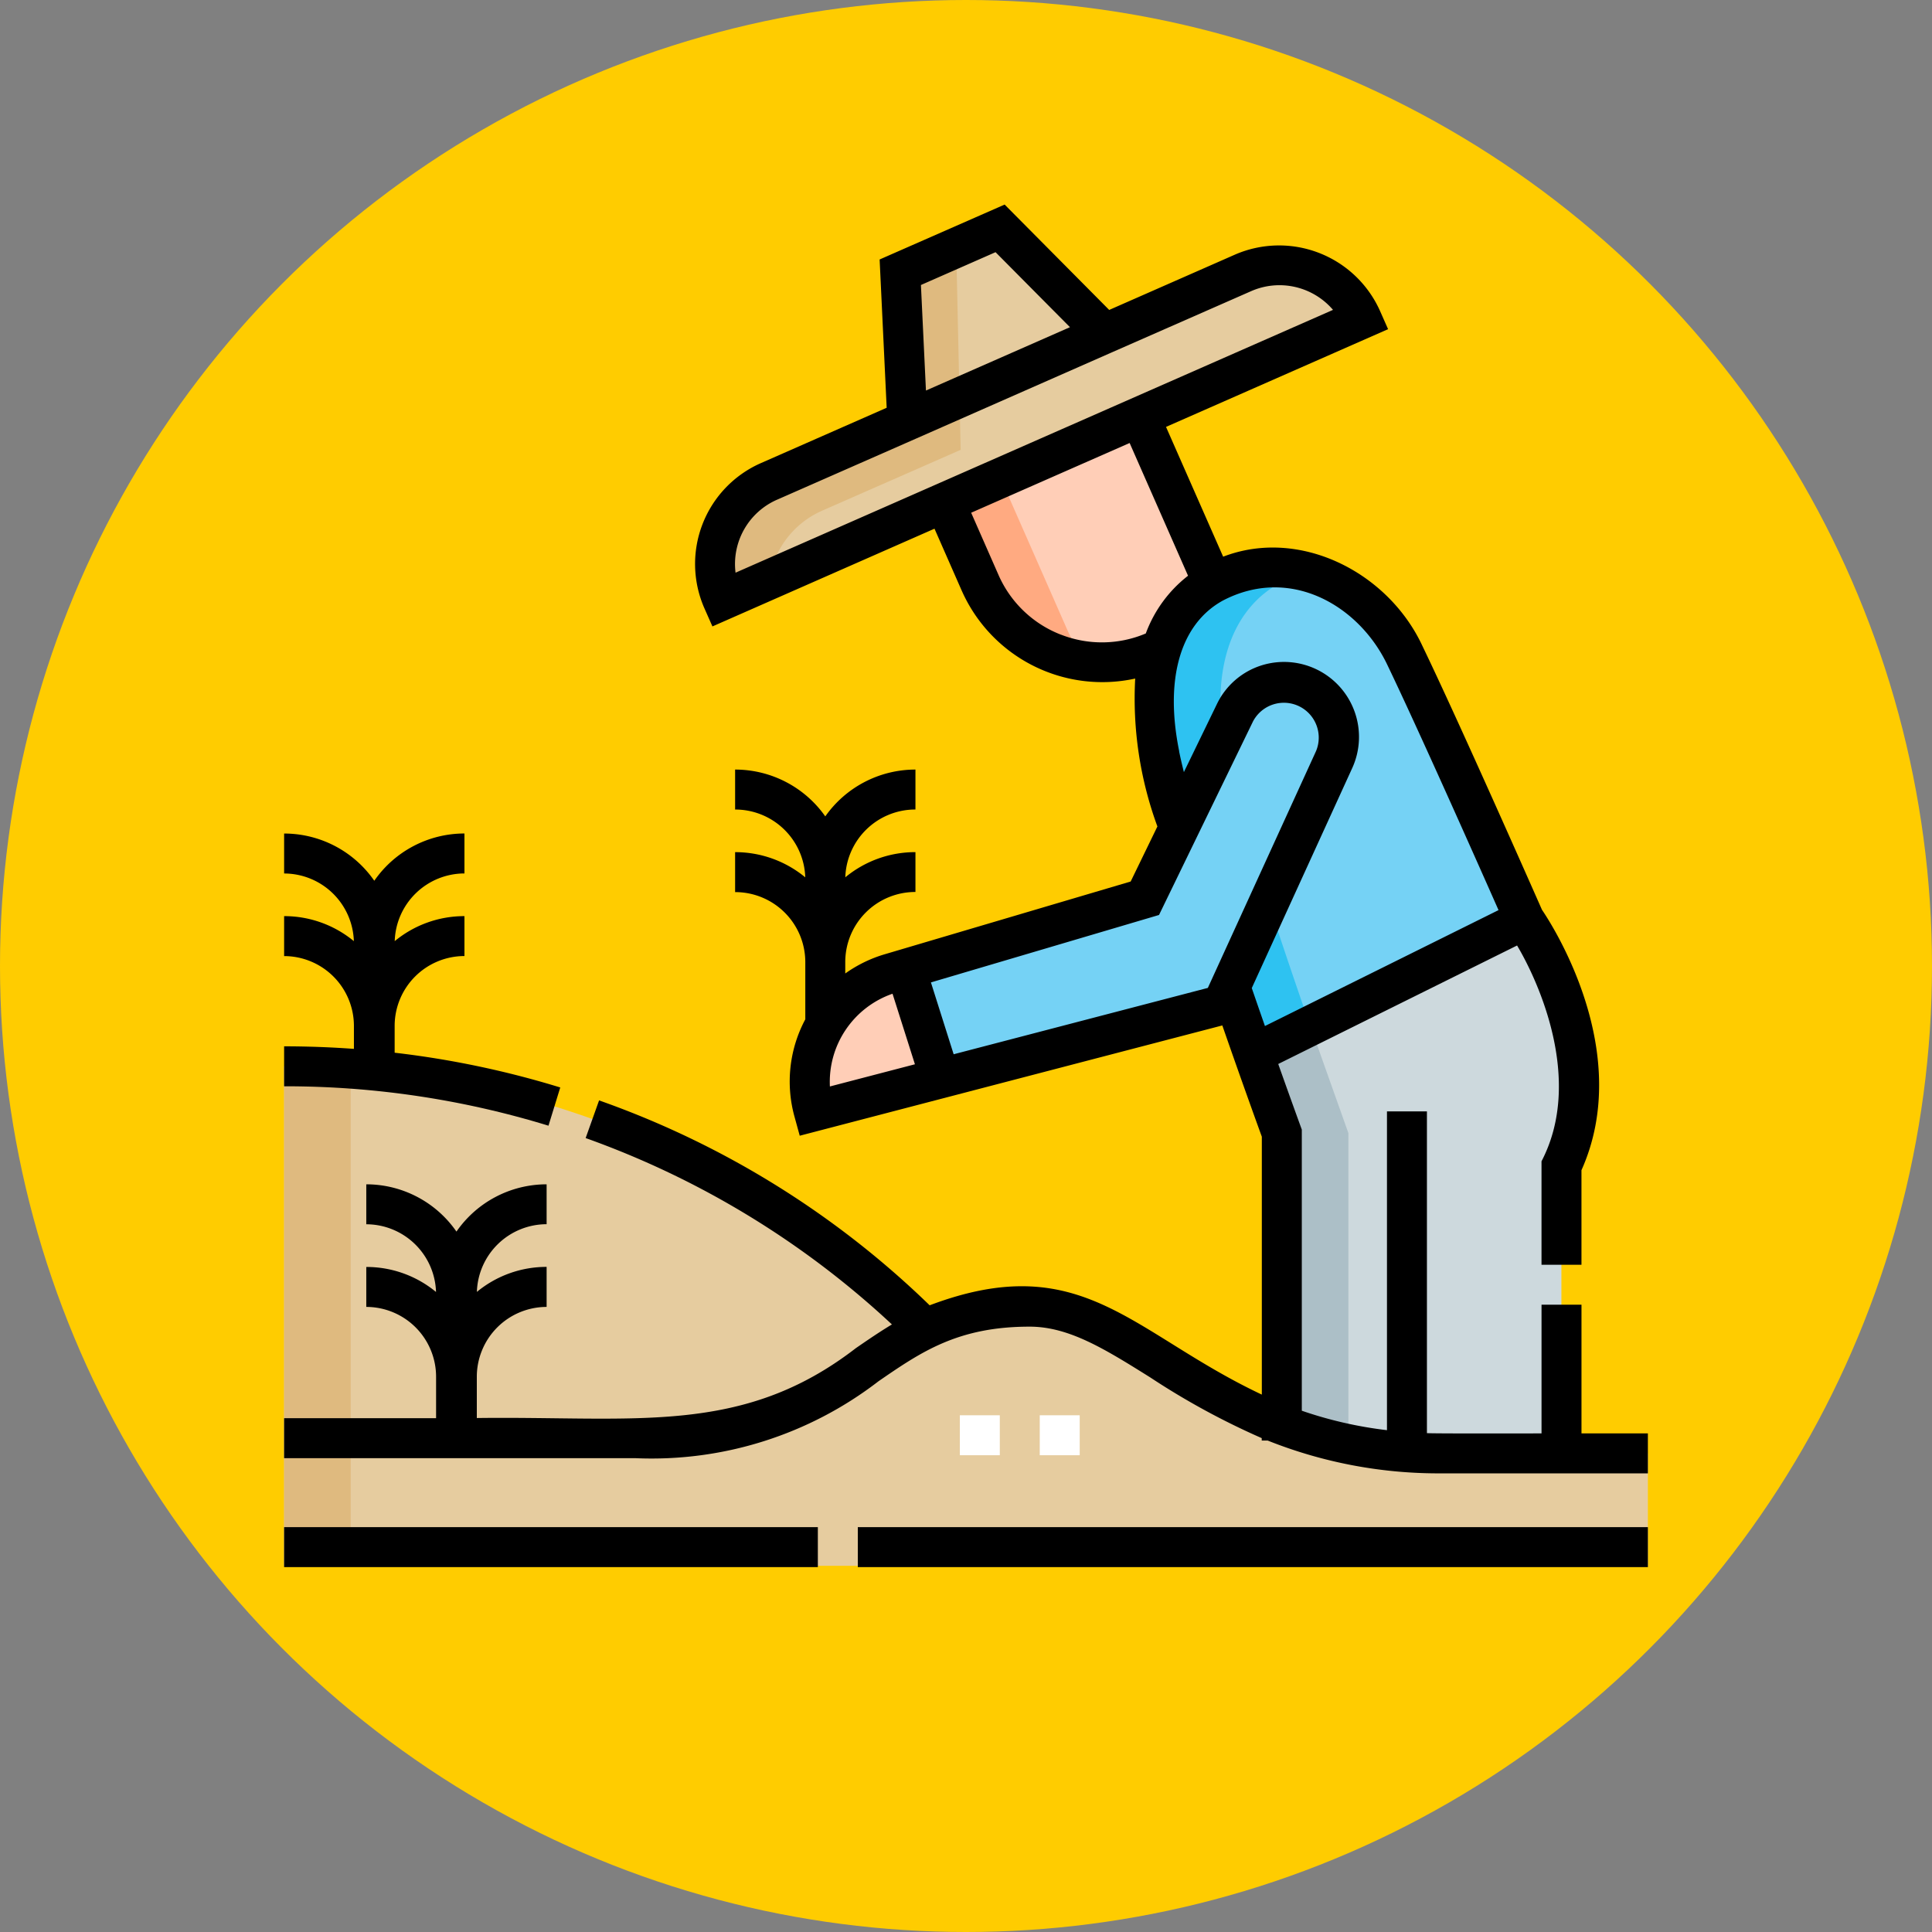<svg xmlns="http://www.w3.org/2000/svg" width="85" height="85" viewBox="0 0 85 85">
  <rect x="0" y="0" width="85" height="85" fill="#808080" stroke="none"/>
  <g id="Grupo_1119172" data-name="Grupo 1119172" transform="translate(-620.051 -6600)">
    <circle id="Elipse_11632" data-name="Elipse 11632" cx="42.5" cy="42.5" r="42.5" transform="translate(620.051 6600)" fill="#fc0"/>
    <g id="Grupo_1119171" data-name="Grupo 1119171" transform="translate(632.551 6608.77)">
      <g id="Grupo_1119168" data-name="Grupo 1119168" transform="translate(0 1.278)">
        <path id="Trazado_913599" data-name="Trazado 913599" d="M260.509,88.754l-3.218,1.416a5.859,5.859,0,0,1-7.723-3l-1.555-3.535,8.581-3.776Z" transform="translate(-218.949 -71.572)" fill="#ffceb7"/>
        <path id="Trazado_913600" data-name="Trazado 913600" d="M185.005,11.123l-6.1,2.682-4.6-4.636-4.386,1.93.31,6.524-6.1,2.682a3.962,3.962,0,0,0-2.031,5.222l28.121-12.373A3.962,3.962,0,0,0,185.005,11.123Z" transform="translate(-142.812 -9.169)" fill="#e6cc9f"/>
        <path id="Trazado_913601" data-name="Trazado 913601" d="M337.55,140.306c-1.543-3.208-5.308-4.866-8.425-3.147-2.233,1.232-3.071,4.044-2.353,7.575.578,2.84,2.732,9.162,4.133,13.14l11.922-5.914S339.257,143.853,337.55,140.306Z" transform="translate(-288.257 -121.551)" fill="#75d2f5"/>
        <path id="Trazado_913602" data-name="Trazado 913602" d="M375.853,268.651l-11.922,5.914c.724,2.055,1.247,3.484,1.247,3.484v17.6h12.3V279.486C379.9,274.4,375.853,268.651,375.853,268.651Z" transform="translate(-321.283 -238.243)" fill="#cdd9dd"/>
        <path id="Trazado_913603" data-name="Trazado 913603" d="M172.576,25.322,166.48,28a3.955,3.955,0,0,0-2.321,3.029l-2.053.9a3.962,3.962,0,0,1,2.031-5.222l6.1-2.682-.311-6.524,2.454-1.079Z" transform="translate(-142.811 -15.579)" fill="#dfba7f"/>
        <path id="Trazado_913604" data-name="Trazado 913604" d="M253.4,109.528l-2.934-6.669-2.454,1.08,1.555,3.535a5.855,5.855,0,0,0,4.71,3.462A5.856,5.856,0,0,1,253.4,109.528Z" transform="translate(-218.95 -91.88)" fill="#ffaa81"/>
        <path id="Trazado_913605" data-name="Trazado 913605" d="M329.7,144.741c-.718-3.531.12-6.343,2.353-7.575a5.575,5.575,0,0,1,1.2-.493,5.51,5.51,0,0,0-4.134.493c-2.233,1.232-3.071,4.044-2.353,7.575.578,2.84,2.732,9.162,4.133,13.14l2.5-1.238C332.025,152.691,330.223,147.3,329.7,144.741Z" transform="translate(-288.257 -121.558)" fill="#2ec2f1"/>
        <path id="Trazado_913606" data-name="Trazado 913606" d="M200.89,287.431a4.955,4.955,0,0,0-3.373,6.066l5.567-1.453-1.526-4.811Z" transform="translate(-174.213 -254.648)" fill="#ffceb7"/>
        <path id="Trazado_913607" data-name="Trazado 913607" d="M251.117,179.671a2.413,2.413,0,0,0-3.287,1.085l-3.965,8.166-10.523,3.112,1.526,4.811,12.4-3.235,4.932-10.8A2.412,2.412,0,0,0,251.117,179.671Z" transform="translate(-205.997 -159.448)" fill="#75d2f5"/>
        <path id="Trazado_913608" data-name="Trazado 913608" d="M366.429,308.538l-2.5,1.24c.724,2.055,1.247,3.484,1.247,3.484v17.6h2.93v-17.6S367.161,310.607,366.429,308.538Z" transform="translate(-321.282 -273.456)" fill="#acbfc7"/>
        <path id="Trazado_913609" data-name="Trazado 913609" d="M0,323.74a39.693,39.693,0,0,1,28.2,11.568,10.14,10.14,0,0,1,4.6-.99c4.837,0,8.214,6.455,18.177,6.455H60v4.944H0Z" transform="translate(0 -286.876)" fill="#e6cc9f"/>
        <path id="Trazado_913610" data-name="Trazado 913610" d="M0,323.74v21.976H2.93V323.843Q1.5,323.742,0,323.74Z" transform="translate(0 -286.876)" fill="#dfba7f"/>
      </g>
      <g id="Grupo_1119169" data-name="Grupo 1119169" transform="translate(29.729 53.496)">
        <path id="Trazado_913611" data-name="Trazado 913611" d="M253.69,454.77h1.758v1.758H253.69Z" transform="translate(-253.69 -454.77)" fill="#fff"/>
        <path id="Trazado_913612" data-name="Trazado 913612" d="M283.69,454.77h1.758v1.758H283.69Z" transform="translate(-280.174 -454.77)" fill="#fff"/>
      </g>
      <g id="Grupo_1119170" data-name="Grupo 1119170" transform="translate(0 0.23)">
        <path id="Trazado_913613" data-name="Trazado 913613" d="M12.149,247.538a40.7,40.7,0,0,0-7.286-1.529v-1.182a3.074,3.074,0,0,1,3.071-3.071V240a4.806,4.806,0,0,0-3.068,1.1,3.074,3.074,0,0,1,3.068-2.978v-1.758a4.826,4.826,0,0,0-3.967,2.08A4.825,4.825,0,0,0,0,236.366v1.758A3.074,3.074,0,0,1,3.068,241.1,4.806,4.806,0,0,0,0,240v1.758a3.074,3.074,0,0,1,3.071,3.071v1.011q-1.527-.111-3.071-.112v1.758a39.426,39.426,0,0,1,11.631,1.734Z" transform="translate(0 -208.694)"/>
        <path id="Trazado_913614" data-name="Trazado 913614" d="M215.38,496.77h34.76v1.758H215.38Z" transform="translate(-190.14 -438.582)"/>
        <path id="Trazado_913615" data-name="Trazado 913615" d="M0,496.77H23.482v1.758H0Z" transform="translate(0 -438.582)"/>
        <path id="Trazado_913616" data-name="Trazado 913616" d="M57.079,54.294V48.632H55.321v5.662c-.488,0-4.667.011-5.042-.012V40.127H48.521V54.152a17.921,17.921,0,0,1-3.747-.856V40.928l-.053-.146c-.006-.018-.406-1.111-.984-2.741l10.508-5.213c.928,1.557,2.938,5.928,1.075,9.494v4.552h1.758V42.714C59.393,37.546,55.845,32,55.34,31.256c-.367-.832-3.65-8.267-5.256-11.6-1.508-3.254-5.4-5.23-8.77-3.934L38.8,10.012l9.77-4.3-.354-.8a4.864,4.864,0,0,0-6.38-2.481L36.3,4.866,31.7.23,26.2,2.646l.31,6.524-5.543,2.439A4.846,4.846,0,0,0,18.49,17.99l.354.8,9.77-4.3,1.2,2.73a6.763,6.763,0,0,0,7.63,3.864,16.325,16.325,0,0,0,.977,6.507l-1.176,2.422-10.819,3.2a5.838,5.838,0,0,0-1.738.846v-.515a3.083,3.083,0,0,1,3.088-3.071V28.72a4.835,4.835,0,0,0-3.086,1.108,3.083,3.083,0,0,1,3.086-2.983V25.088a4.848,4.848,0,0,0-3.967,2.06,4.848,4.848,0,0,0-3.967-2.06v1.758a3.083,3.083,0,0,1,3.086,2.983,4.834,4.834,0,0,0-3.086-1.108v1.758a3.083,3.083,0,0,1,3.088,3.071v2.526a5.8,5.8,0,0,0-.475,4.285l.23.836,18.592-4.852c.837,2.409,1.542,4.358,1.738,4.895V52.587c-5.728-2.7-7.9-6.463-14.614-3.929a39.929,39.929,0,0,0-14.544-9.015L13.266,41.3A38.925,38.925,0,0,1,26.741,49.5c-.553.332-1.07.688-1.583,1.04-5.014,3.874-9.7,2.987-16.68,3.077V51.8a3.074,3.074,0,0,1,3.071-3.071V46.968a4.806,4.806,0,0,0-3.068,1.1,3.074,3.074,0,0,1,3.068-2.978V43.335a4.826,4.826,0,0,0-3.967,2.08,4.826,4.826,0,0,0-3.967-2.08v1.758a3.074,3.074,0,0,1,3.068,2.978,4.806,4.806,0,0,0-3.068-1.1v1.758A3.074,3.074,0,0,1,6.686,51.8v1.825H0v1.758H15.442a16.353,16.353,0,0,0,10.712-3.386c1.87-1.285,3.485-2.4,6.646-2.4,1.734,0,3.313.987,5.311,2.237a32.869,32.869,0,0,0,4.9,2.668v.107h.263a20.27,20.27,0,0,0,7.7,1.442H60V54.294H57.079ZM31.3,2.325l3.274,3.3L28.238,8.412l-.221-4.643Zm-9.62,10.893,6.1-2.682,8.629-3.8,6.144-2.7a3.1,3.1,0,0,1,3.594.827L19.861,16.426a3.089,3.089,0,0,1,1.818-3.208Zm12.5,5.936a4.947,4.947,0,0,1-2.753-2.636l-1.2-2.73,6.972-3.068,2.57,5.84A5.725,5.725,0,0,0,37.91,19.1a4.945,4.945,0,0,1-3.733.051Zm5.2,5.13c-.648-3.184.051-5.6,1.916-6.629,2.939-1.542,5.944.181,7.208,2.758,1.374,2.855,3.994,8.753,4.925,10.858l-10.277,5.1c-.186-.532-.38-1.092-.579-1.67L47,25.006a3.3,3.3,0,0,0-4.026-4.493A3.266,3.266,0,0,0,41.042,22.2l-1.456,3c-.086-.343-.156-.649-.21-.916ZM26.769,34.954l.984,3.1-3.741.976a4.106,4.106,0,0,1,2.756-4.08Zm2.688,2.659-1-3.161,10.035-2.967,4.135-8.515A1.534,1.534,0,0,1,45.4,24.276L40.64,34.694Z" transform="translate(0 -0.23)"/>
      </g>
    </g>
  </g>
</svg>
